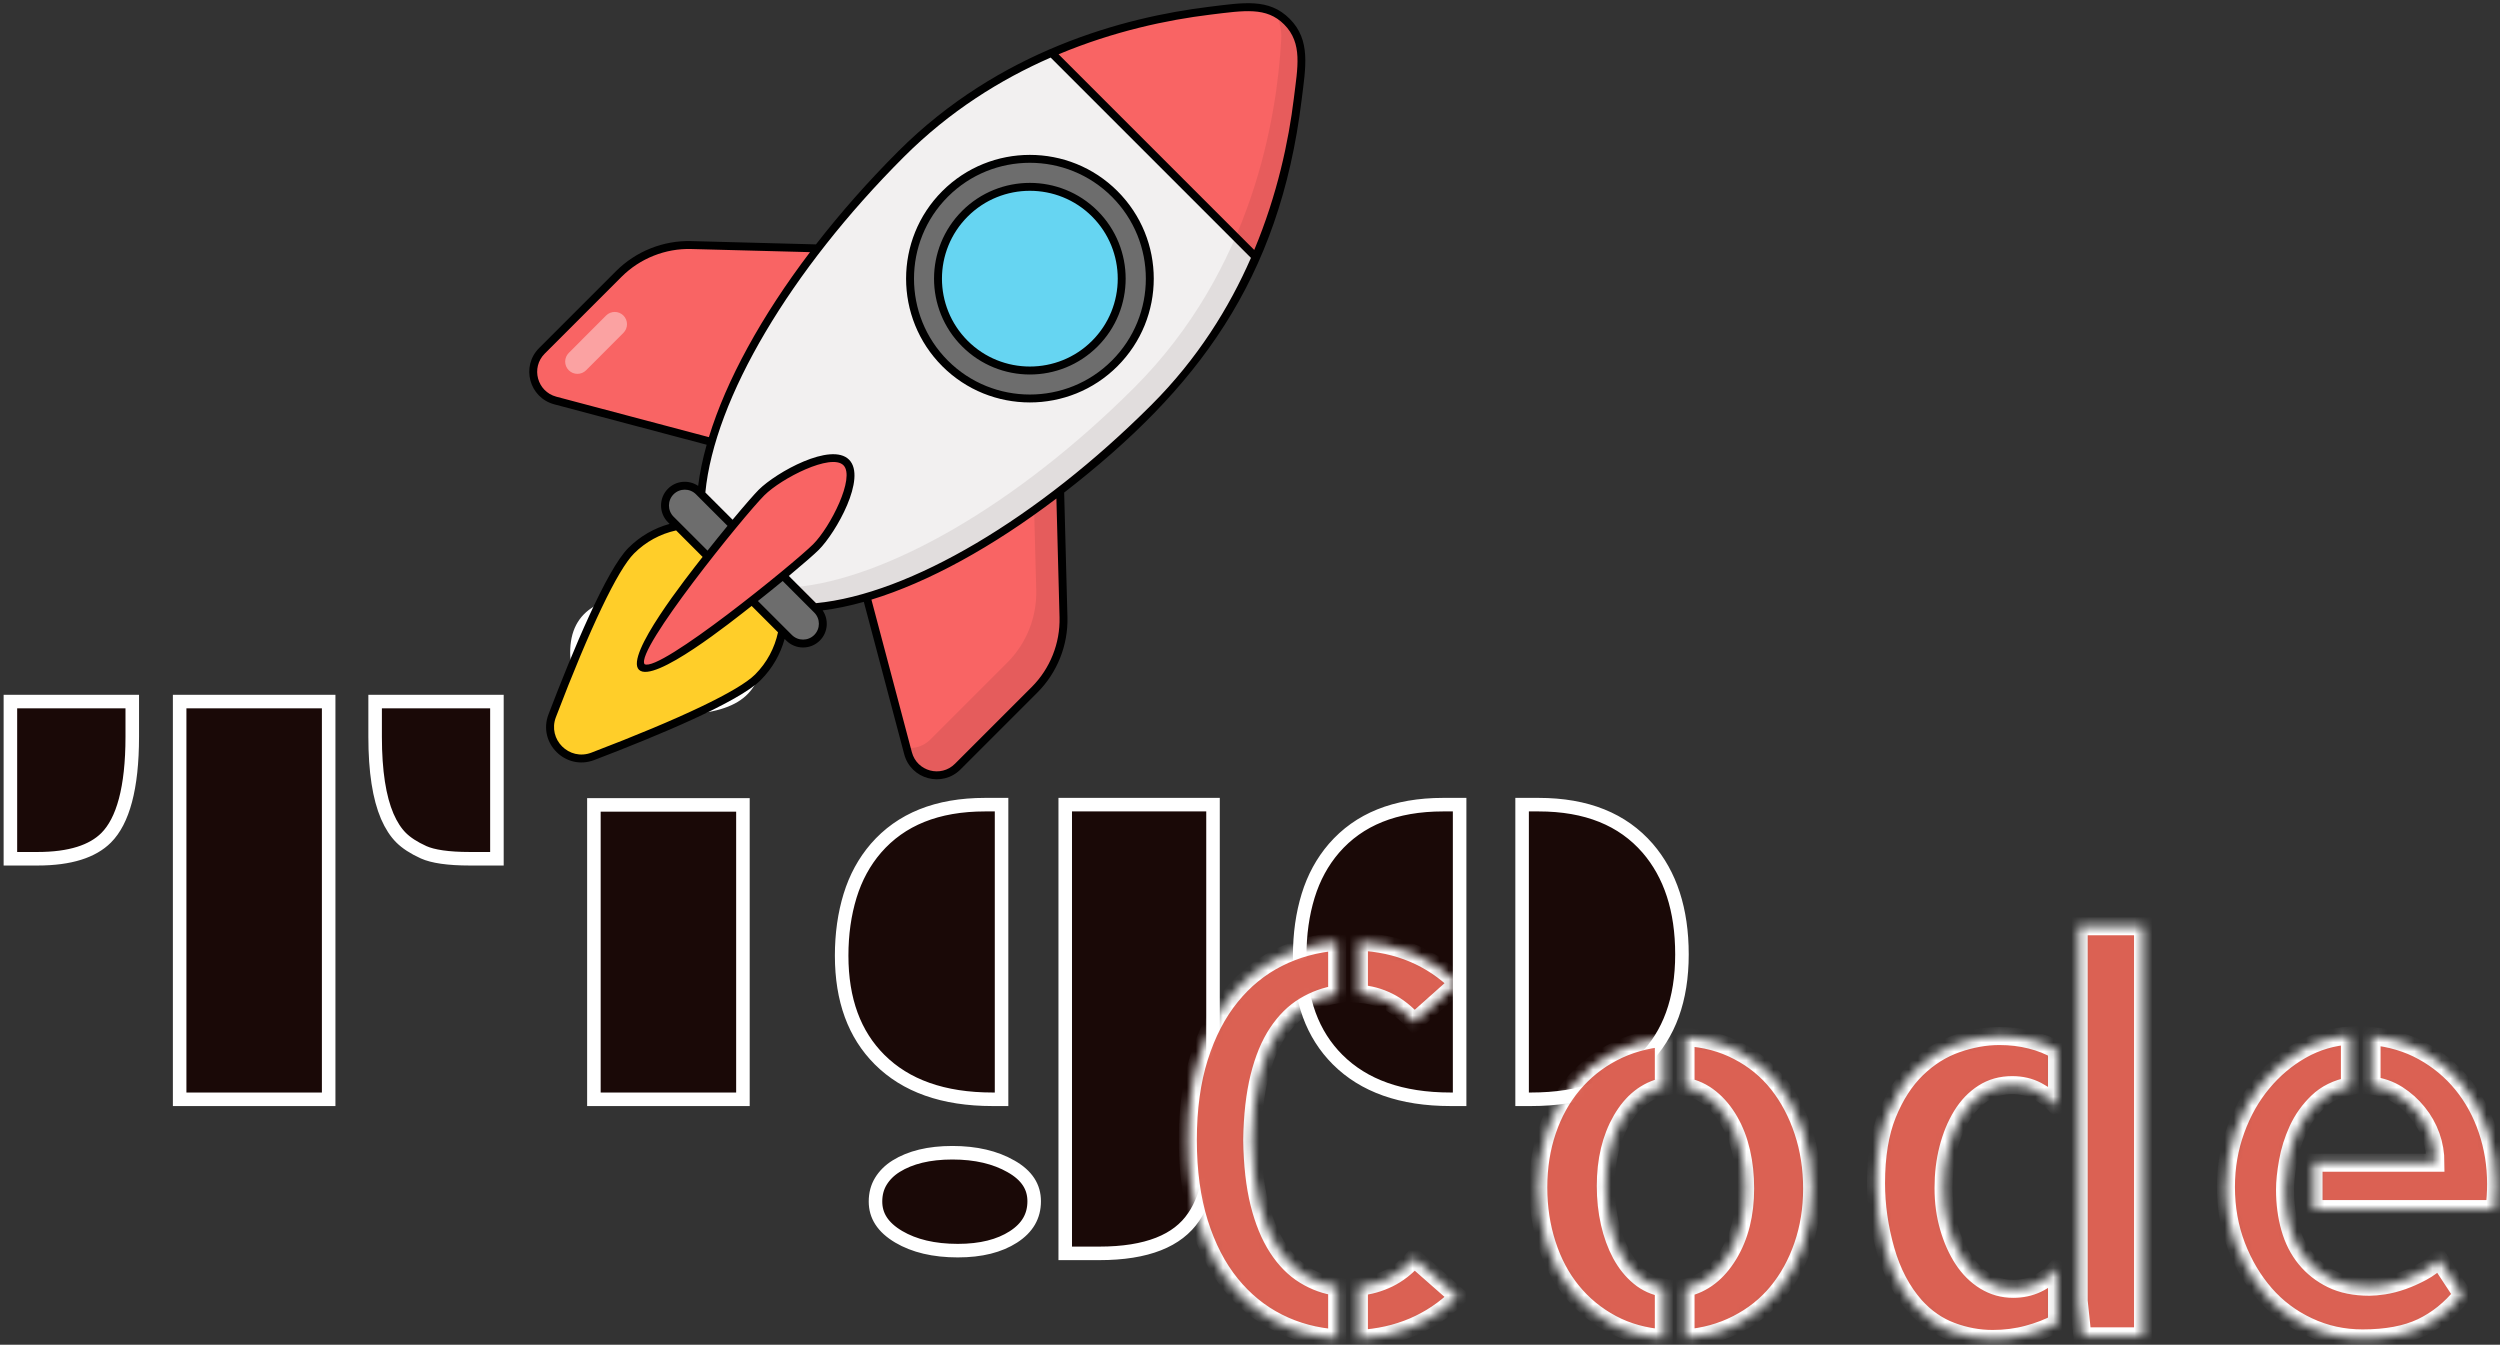 <svg width="277" height="149" viewBox="0 0 277 149" fill="none" xmlns="http://www.w3.org/2000/svg">
<rect x="0" y="0" width="277" height="149" fill="#333333" stroke="none"/>
<path d="M81.643 76.937L81.641 76.938C80.24 77.921 77.83 78.482 74.255 78.482C70.616 78.482 68.014 77.908 66.343 76.863C64.731 75.855 63.925 74.371 63.925 72.3C63.925 70.148 64.707 68.718 66.202 67.838C67.793 66.903 70.321 66.386 73.892 66.386C77.465 66.386 79.964 66.904 81.506 67.834C82.955 68.709 83.721 70.143 83.721 72.314C83.721 74.506 82.996 75.993 81.643 76.937ZM132.256 134.847L132.254 134.849C130.497 137.45 127.115 138.873 121.795 138.873H118.027V89.156H134.402V123.792C134.402 126.148 134.259 128.275 133.978 130.175C133.704 132.025 133.123 133.575 132.256 134.847ZM99.291 129.214L99.291 129.214C100.858 128.239 102.918 127.723 105.525 127.723C108.129 127.723 110.281 128.238 112.017 129.229L112.018 129.23C113.802 130.242 114.587 131.525 114.587 133.096C114.587 134.733 113.858 136.037 112.284 137.052C110.743 138.045 108.709 138.571 106.129 138.571C103.46 138.571 101.291 138.045 99.579 137.037C97.788 135.977 97.005 134.678 97.005 133.13C97.005 132.272 97.207 131.534 97.595 130.894C98.001 130.229 98.561 129.669 99.291 129.214ZM41.564 81.638V77.733H55.059V95.15H52.058C49.63 95.15 47.955 94.888 46.943 94.434C45.837 93.933 45.012 93.387 44.437 92.812C43.86 92.235 43.346 91.455 42.908 90.446C42.029 88.396 41.564 85.477 41.564 81.638ZM19.905 121.801V77.733H36.416V121.801H19.905ZM1.152 95.15V77.733H14.654V81.638C14.654 87.343 13.61 90.976 11.761 92.826C10.267 94.32 7.791 95.15 4.153 95.15H1.152ZM65.804 121.801V89.183H82.316V121.801H65.804ZM93.255 105.876C93.255 103.488 93.568 101.282 94.189 99.254C94.809 97.236 95.765 95.483 97.055 93.984C99.825 90.793 103.816 89.156 109.145 89.156H110.973V121.801H109.982C104.493 121.801 100.353 120.301 97.451 117.399C94.678 114.626 93.255 110.816 93.255 105.876ZM168.649 121.801V89.156H170.477C175.802 89.156 179.791 90.793 182.561 93.985C185.071 96.898 186.361 100.792 186.361 105.746C186.361 110.777 184.936 114.629 182.165 117.399C179.263 120.302 175.125 121.801 169.641 121.801H168.649ZM144.008 105.876C144.008 103.488 144.321 101.282 144.941 99.254C145.561 97.236 146.518 95.483 147.808 93.984C150.578 90.793 154.568 89.156 159.898 89.156H161.726V121.801H160.734C155.246 121.801 151.106 120.301 148.203 117.399C145.431 114.626 144.008 110.816 144.008 105.876Z" fill="#1A0907" stroke="white" stroke-width="1.5"/>
<mask id="path-2-inside-1_3_20" fill="white">
<path d="M161.549 108.947L156.699 113.27C155.8 112.26 154.844 111.501 153.83 110.994C152.82 110.487 151.731 110.194 150.561 110.114V104.324C154.924 104.52 158.587 106.06 161.549 108.947ZM150.561 148.358V142.568C151.731 142.452 152.83 142.141 153.86 141.634C154.894 141.127 155.84 140.386 156.699 139.412L161.549 143.682C160.068 145.123 158.411 146.232 156.579 147.011C154.747 147.793 152.741 148.242 150.561 148.358ZM131.61 126.311C131.61 122.842 132.029 119.782 132.867 117.132C133.705 114.481 134.867 112.24 136.352 110.408C137.833 108.575 139.577 107.152 141.585 106.138C143.589 105.124 145.781 104.52 148.16 104.324V110.174C146.875 110.37 145.667 110.809 144.537 111.491C143.404 112.17 142.41 113.154 141.555 114.443C140.697 115.729 140.025 117.355 139.538 119.323C139.051 121.291 138.787 123.621 138.747 126.311C138.787 129.042 139.051 131.381 139.538 133.329C140.025 135.277 140.697 136.913 141.555 138.239C142.41 139.564 143.414 140.578 144.567 141.281C145.717 141.983 146.915 142.412 148.16 142.568V148.298C145.781 148.143 143.589 147.558 141.585 146.544C139.577 145.53 137.833 144.107 136.352 142.275C134.867 140.442 133.705 138.191 132.867 135.52C132.029 132.85 131.61 129.78 131.61 126.311ZM186.756 120.407V114.91C188.899 115.026 190.847 115.543 192.6 116.461C194.356 117.375 195.829 118.583 197.019 120.084C198.204 121.585 199.128 123.329 199.791 125.317C200.454 127.305 200.785 129.431 200.785 131.694C200.785 133.954 200.446 136.067 199.767 138.035C199.085 140.003 198.138 141.72 196.929 143.185C195.719 144.646 194.238 145.823 192.486 146.717C190.73 147.616 188.819 148.143 186.756 148.298V142.688C188.704 142.257 190.292 141.027 191.522 138.999C192.747 136.975 193.36 134.54 193.36 131.694C193.36 130.249 193.215 128.894 192.923 127.628C192.632 126.363 192.193 125.223 191.606 124.209C191.023 123.195 190.322 122.357 189.504 121.695C188.686 121.032 187.77 120.603 186.756 120.407ZM170.439 131.574C170.439 129.315 170.77 127.209 171.433 125.257C172.096 123.309 173.042 121.605 174.271 120.144C175.497 118.683 176.968 117.503 178.684 116.605C180.401 115.707 182.291 115.162 184.355 114.97V120.407C182.407 120.834 180.848 122.062 179.678 124.09C178.509 126.117 177.924 128.555 177.924 131.401C177.924 132.842 178.069 134.205 178.361 135.49C178.656 136.78 179.075 137.931 179.618 138.945C180.165 139.955 180.838 140.792 181.636 141.454C182.434 142.117 183.341 142.528 184.355 142.688V148.298C182.211 148.143 180.283 147.608 178.57 146.694C176.854 145.775 175.391 144.576 174.181 143.095C172.972 141.614 172.046 139.879 171.403 137.891C170.76 135.904 170.439 133.798 170.439 131.574ZM230.316 102.629H237.453V148.065H230.729L230.316 144.149V102.629ZM207.862 131.107C207.862 128.066 208.281 125.513 209.119 123.449C209.957 121.381 211.039 119.705 212.365 118.419C213.69 117.134 215.163 116.208 216.784 115.641C218.4 115.074 219.987 114.791 221.544 114.791C222.753 114.791 223.905 114.928 224.999 115.204C226.089 115.475 227.063 115.864 227.921 116.371V122.569C227.258 121.866 226.518 121.301 225.699 120.874C224.881 120.447 223.965 120.233 222.951 120.233C221.741 120.233 220.67 120.535 219.735 121.138C218.797 121.74 218.007 122.569 217.364 123.623C216.722 124.676 216.225 125.884 215.873 127.245C215.522 128.61 215.346 130.073 215.346 131.634C215.346 133.191 215.542 134.642 215.933 135.987C216.324 137.333 216.851 138.512 217.514 139.526C218.177 140.54 218.985 141.34 219.939 141.927C220.893 142.51 221.935 142.801 223.065 142.801C224.977 142.801 226.595 142.041 227.921 140.52V146.604C226.987 147.111 225.905 147.53 224.675 147.861C223.446 148.192 222.149 148.358 220.783 148.358C219.227 148.358 217.698 148.075 216.197 147.508C214.696 146.945 213.36 146.019 212.191 144.73C210.71 143.053 209.618 140.977 208.916 138.502C208.213 136.027 207.862 133.562 207.862 131.107ZM262.768 120.287V114.791C264.876 114.986 266.778 115.553 268.475 116.491C270.167 117.425 271.618 118.633 272.828 120.114C274.037 121.595 274.963 123.291 275.606 125.203C276.249 127.111 276.57 129.099 276.57 131.167C276.57 132.101 276.512 133.035 276.397 133.969H256.337V128.826H269.846C269.846 127.812 269.68 126.838 269.349 125.904C269.018 124.966 268.531 124.098 267.888 123.299C267.245 122.501 266.495 121.828 265.636 121.281C264.778 120.738 263.822 120.407 262.768 120.287ZM262.535 142.568C262.966 142.568 263.503 142.52 264.146 142.424C264.788 142.324 265.471 142.149 266.193 141.897C266.912 141.642 267.632 141.32 268.355 140.933C269.077 140.542 269.71 140.073 270.253 139.526L272.828 143.448C271.542 145.045 270.041 146.252 268.325 147.071C266.608 147.889 264.425 148.298 261.774 148.298C259.631 148.298 257.625 147.859 255.757 146.981C253.884 146.107 252.286 144.909 250.96 143.388C249.635 141.867 248.581 140.093 247.799 138.065C247.02 136.037 246.631 133.854 246.631 131.514C246.631 129.295 246.992 127.191 247.715 125.203C248.434 123.215 249.418 121.471 250.667 119.97C251.912 118.469 253.363 117.25 255.02 116.311C256.681 115.377 258.465 114.852 260.373 114.737V120.347C258.932 120.619 257.743 121.204 256.804 122.102C255.87 123 255.14 124.024 254.613 125.173C254.086 126.323 253.717 127.503 253.505 128.712C253.29 129.918 253.182 130.95 253.182 131.808C253.182 133.329 253.367 134.742 253.739 136.047C254.106 137.353 254.681 138.484 255.463 139.442C256.242 140.396 257.206 141.155 258.355 141.718C259.505 142.285 260.898 142.568 262.535 142.568Z"/>
</mask>
<path d="M161.549 108.947L156.699 113.27C155.8 112.26 154.844 111.501 153.83 110.994C152.82 110.487 151.731 110.194 150.561 110.114V104.324C154.924 104.52 158.587 106.06 161.549 108.947ZM150.561 148.358V142.568C151.731 142.452 152.83 142.141 153.86 141.634C154.894 141.127 155.84 140.386 156.699 139.412L161.549 143.682C160.068 145.123 158.411 146.232 156.579 147.011C154.747 147.793 152.741 148.242 150.561 148.358ZM131.61 126.311C131.61 122.842 132.029 119.782 132.867 117.132C133.705 114.481 134.867 112.24 136.352 110.408C137.833 108.575 139.577 107.152 141.585 106.138C143.589 105.124 145.781 104.52 148.16 104.324V110.174C146.875 110.37 145.667 110.809 144.537 111.491C143.404 112.17 142.41 113.154 141.555 114.443C140.697 115.729 140.025 117.355 139.538 119.323C139.051 121.291 138.787 123.621 138.747 126.311C138.787 129.042 139.051 131.381 139.538 133.329C140.025 135.277 140.697 136.913 141.555 138.239C142.41 139.564 143.414 140.578 144.567 141.281C145.717 141.983 146.915 142.412 148.16 142.568V148.298C145.781 148.143 143.589 147.558 141.585 146.544C139.577 145.53 137.833 144.107 136.352 142.275C134.867 140.442 133.705 138.191 132.867 135.52C132.029 132.85 131.61 129.78 131.61 126.311ZM186.756 120.407V114.91C188.899 115.026 190.847 115.543 192.6 116.461C194.356 117.375 195.829 118.583 197.019 120.084C198.204 121.585 199.128 123.329 199.791 125.317C200.454 127.305 200.785 129.431 200.785 131.694C200.785 133.954 200.446 136.067 199.767 138.035C199.085 140.003 198.138 141.72 196.929 143.185C195.719 144.646 194.238 145.823 192.486 146.717C190.73 147.616 188.819 148.143 186.756 148.298V142.688C188.704 142.257 190.292 141.027 191.522 138.999C192.747 136.975 193.36 134.54 193.36 131.694C193.36 130.249 193.215 128.894 192.923 127.628C192.632 126.363 192.193 125.223 191.606 124.209C191.023 123.195 190.322 122.357 189.504 121.695C188.686 121.032 187.77 120.603 186.756 120.407ZM170.439 131.574C170.439 129.315 170.77 127.209 171.433 125.257C172.096 123.309 173.042 121.605 174.271 120.144C175.497 118.683 176.968 117.503 178.684 116.605C180.401 115.707 182.291 115.162 184.355 114.97V120.407C182.407 120.834 180.848 122.062 179.678 124.09C178.509 126.117 177.924 128.555 177.924 131.401C177.924 132.842 178.069 134.205 178.361 135.49C178.656 136.78 179.075 137.931 179.618 138.945C180.165 139.955 180.838 140.792 181.636 141.454C182.434 142.117 183.341 142.528 184.355 142.688V148.298C182.211 148.143 180.283 147.608 178.57 146.694C176.854 145.775 175.391 144.576 174.181 143.095C172.972 141.614 172.046 139.879 171.403 137.891C170.76 135.904 170.439 133.798 170.439 131.574ZM230.316 102.629H237.453V148.065H230.729L230.316 144.149V102.629ZM207.862 131.107C207.862 128.066 208.281 125.513 209.119 123.449C209.957 121.381 211.039 119.705 212.365 118.419C213.69 117.134 215.163 116.208 216.784 115.641C218.4 115.074 219.987 114.791 221.544 114.791C222.753 114.791 223.905 114.928 224.999 115.204C226.089 115.475 227.063 115.864 227.921 116.371V122.569C227.258 121.866 226.518 121.301 225.699 120.874C224.881 120.447 223.965 120.233 222.951 120.233C221.741 120.233 220.67 120.535 219.735 121.138C218.797 121.74 218.007 122.569 217.364 123.623C216.722 124.676 216.225 125.884 215.873 127.245C215.522 128.61 215.346 130.073 215.346 131.634C215.346 133.191 215.542 134.642 215.933 135.987C216.324 137.333 216.851 138.512 217.514 139.526C218.177 140.54 218.985 141.34 219.939 141.927C220.893 142.51 221.935 142.801 223.065 142.801C224.977 142.801 226.595 142.041 227.921 140.52V146.604C226.987 147.111 225.905 147.53 224.675 147.861C223.446 148.192 222.149 148.358 220.783 148.358C219.227 148.358 217.698 148.075 216.197 147.508C214.696 146.945 213.36 146.019 212.191 144.73C210.71 143.053 209.618 140.977 208.916 138.502C208.213 136.027 207.862 133.562 207.862 131.107ZM262.768 120.287V114.791C264.876 114.986 266.778 115.553 268.475 116.491C270.167 117.425 271.618 118.633 272.828 120.114C274.037 121.595 274.963 123.291 275.606 125.203C276.249 127.111 276.57 129.099 276.57 131.167C276.57 132.101 276.512 133.035 276.397 133.969H256.337V128.826H269.846C269.846 127.812 269.68 126.838 269.349 125.904C269.018 124.966 268.531 124.098 267.888 123.299C267.245 122.501 266.495 121.828 265.636 121.281C264.778 120.738 263.822 120.407 262.768 120.287ZM262.535 142.568C262.966 142.568 263.503 142.52 264.146 142.424C264.788 142.324 265.471 142.149 266.193 141.897C266.912 141.642 267.632 141.32 268.355 140.933C269.077 140.542 269.71 140.073 270.253 139.526L272.828 143.448C271.542 145.045 270.041 146.252 268.325 147.071C266.608 147.889 264.425 148.298 261.774 148.298C259.631 148.298 257.625 147.859 255.757 146.981C253.884 146.107 252.286 144.909 250.96 143.388C249.635 141.867 248.581 140.093 247.799 138.065C247.02 136.037 246.631 133.854 246.631 131.514C246.631 129.295 246.992 127.191 247.715 125.203C248.434 123.215 249.418 121.471 250.667 119.97C251.912 118.469 253.363 117.25 255.02 116.311C256.681 115.377 258.465 114.852 260.373 114.737V120.347C258.932 120.619 257.743 121.204 256.804 122.102C255.87 123 255.14 124.024 254.613 125.173C254.086 126.323 253.717 127.503 253.505 128.712C253.29 129.918 253.182 130.95 253.182 131.808C253.182 133.329 253.367 134.742 253.739 136.047C254.106 137.353 254.681 138.484 255.463 139.442C256.242 140.396 257.206 141.155 258.355 141.718C259.505 142.285 260.898 142.568 262.535 142.568Z" fill="#DB6153" stroke="white" stroke-width="2" mask="url(#path-2-inside-1_3_20)"/>
<path d="M83.974 75.046C81.562 77.458 72.321 81.268 65.681 83.803C62.865 84.879 60.108 82.122 61.183 79.306C63.718 72.666 67.529 63.425 69.941 61.013C73.818 57.136 80.097 57.136 83.974 61.013C87.851 64.89 87.851 71.169 83.974 75.046Z" fill="#FFCE29"/>
<path d="M114.627 76.428L106.115 84.94C104.322 86.733 101.26 85.908 100.611 83.457L92.424 52.571L61.528 44.377C59.077 43.727 58.253 40.665 60.046 38.872L68.558 30.36C70.685 28.233 73.592 27.073 76.599 27.152L108.386 27.99L116.997 36.6L117.834 68.387C117.914 71.394 116.754 74.301 114.627 76.428Z" fill="#F96464"/>
<path opacity="0.4" d="M63.019 39.105L67.153 34.962C67.683 34.431 68.544 34.43 69.074 34.961C69.605 35.49 69.605 36.35 69.076 36.881L64.941 41.024C64.411 41.555 63.551 41.556 63.02 41.026C62.489 40.496 62.489 39.636 63.019 39.105Z" fill="white"/>
<path opacity="0.08" d="M114.623 76.43L106.114 84.939C104.322 86.732 101.261 85.912 100.608 83.454L100.455 82.865C101.377 82.967 102.35 82.673 103.099 81.924L111.607 73.415C113.739 71.283 114.892 68.376 114.815 65.367L113.976 33.58L116.998 36.602L117.837 68.389C117.914 71.398 116.755 74.298 114.623 76.43Z" fill="black"/>
<path d="M90.248 67.287C100.336 66.406 114.818 58.244 127.906 45.156C140.99 32.072 143.708 15.257 144.182 6.565C144.359 3.306 141.674 0.621 138.415 0.8C129.725 1.275 112.914 3.998 99.831 17.081C86.743 30.169 78.581 44.65 77.698 54.736L90.248 67.287Z" fill="#F2F0F0"/>
<path d="M139.12 28.465C142.789 19.947 143.897 11.789 144.182 6.566C144.359 3.306 141.674 0.621 138.415 0.8C133.193 1.085 125.037 2.195 116.521 5.865L139.12 28.465Z" fill="#F96464"/>
<path d="M90.529 70.663C89.673 71.519 88.284 71.519 87.428 70.663L74.323 57.559C73.467 56.702 73.467 55.314 74.323 54.458C75.18 53.601 76.568 53.601 77.424 54.458L90.529 67.562C91.385 68.419 91.385 69.807 90.529 70.663Z" fill="#6D6D6D"/>
<path d="M90.405 60.617C88.489 62.534 72.766 75.559 71.104 73.896C69.428 72.22 82.453 56.498 84.369 54.582C86.3 52.651 92.085 49.562 93.761 51.238C95.424 52.901 92.336 58.686 90.405 60.617Z" fill="#F96464"/>
<path d="M102.382 37.11C98.939 30.632 101.399 22.59 107.876 19.146C114.354 15.703 122.396 18.163 125.84 24.64C129.283 31.118 126.823 39.16 120.346 42.604C113.868 46.047 105.825 43.587 102.382 37.11Z" fill="#6D6D6D"/>
<path d="M105.123 35.653C102.484 30.689 104.369 24.526 109.333 21.887C114.297 19.248 120.46 21.133 123.099 26.097C125.738 31.061 123.853 37.224 118.889 39.863C113.925 42.502 107.762 40.617 105.123 35.653Z" fill="#66D5F2"/>
<path d="M142.897 2.083C140.587 -0.227 137.804 0.285 133.926 0.76C133.915 0.762 133.904 0.763 133.892 0.764C124.539 1.916 110.694 5.597 99.52 16.771C96.17 20.122 93.115 23.591 90.41 27.077L76.611 26.713C73.49 26.622 70.45 27.847 68.248 30.049L59.736 38.562C57.704 40.594 58.635 44.063 61.416 44.801L78.298 49.278C77.854 50.857 77.534 52.383 77.354 53.837C76.33 53.139 74.92 53.24 74.013 54.148C72.987 55.174 72.987 56.843 74.013 57.869L74.191 58.047C72.484 58.517 70.917 59.416 69.63 60.702C67.206 63.127 63.476 72.073 60.773 79.15C59.56 82.328 62.676 85.421 65.837 84.214C72.914 81.511 81.86 77.781 84.284 75.356C85.596 74.044 86.477 72.464 86.936 70.792L87.118 70.974C88.144 72 89.813 71.999 90.839 70.974C91.748 70.066 91.848 68.654 91.148 67.631C92.604 67.451 94.132 67.13 95.712 66.686L100.187 83.57C100.923 86.348 104.391 87.285 106.426 85.251L114.937 76.739C117.139 74.537 118.355 71.489 118.273 68.376L117.91 54.577C132.662 43.128 141.766 31.049 144.219 11.084C144.666 7.444 145.258 4.442 142.897 2.083ZM142.277 2.703C144.366 4.792 143.771 7.487 143.359 10.888C142.78 15.629 141.54 21.541 138.97 27.694L117.291 6.015C123.439 3.445 129.347 2.205 134.085 1.625C137.906 1.161 140.318 0.745 142.277 2.703ZM61.64 43.953C59.517 43.39 58.801 40.737 60.356 39.182L68.869 30.67C70.907 28.631 73.735 27.51 76.587 27.591L89.749 27.938C84.374 35.02 80.473 42.135 78.544 48.436L61.64 43.953ZM74.633 54.768C75.317 54.084 76.43 54.084 77.114 54.768C81.603 59.268 76.223 53.878 80.61 58.264C79.914 59.11 79.164 60.038 78.395 61.01L74.633 57.249C73.95 56.565 73.95 55.452 74.633 54.768ZM84.679 54.892C86.593 52.979 92.09 50.188 93.451 51.548C94.796 52.894 91.999 58.403 90.094 60.307C88.01 62.392 73.07 74.546 71.416 73.588C70.362 72.055 82.444 57.127 84.679 54.892ZM83.664 74.736C81.858 76.542 75.415 79.617 65.524 83.394C63.06 84.335 60.654 81.922 61.593 79.463C65.37 69.571 68.445 63.129 70.251 61.323C71.55 60.023 73.161 59.153 74.913 58.769L77.849 61.705C76.153 63.874 69.214 72.628 70.794 74.206C72.417 75.829 81.218 68.754 83.283 67.139L86.203 70.059C85.834 71.773 84.994 73.405 83.664 74.736ZM90.219 70.353C89.535 71.037 88.422 71.037 87.738 70.353L83.977 66.592C84.95 65.823 85.877 65.073 86.723 64.377C87.172 64.826 90.264 67.918 90.219 67.873C90.903 68.557 90.903 69.669 90.219 70.353ZM117.396 68.399C117.472 71.272 116.35 74.085 114.317 76.118L105.805 84.63C104.252 86.182 101.599 85.471 101.035 83.345L96.554 66.439C102.854 64.51 109.968 60.61 117.049 55.237L117.396 68.399ZM127.595 44.845C115.014 57.427 100.795 65.831 90.417 66.83L87.402 63.815C89.037 62.454 90.268 61.374 90.715 60.928C92.641 59.002 96.069 52.926 94.072 50.928C92.091 48.948 86.005 52.326 84.059 54.272C83.612 54.719 82.531 55.951 81.172 57.585L78.154 54.568C79.157 44.19 87.561 29.972 100.141 17.392C105.232 12.301 110.89 8.795 116.414 6.379L138.606 28.572C136.191 34.097 132.686 39.755 127.595 44.845Z" fill="black"/>
<path d="M123.813 21.174C118.463 15.824 109.758 15.823 104.407 21.174C99.057 26.524 99.057 35.229 104.407 40.579C109.756 45.928 118.463 45.929 123.813 40.579C129.176 35.216 129.182 26.543 123.813 21.174ZM123.192 39.958C118.185 44.966 110.035 44.966 105.028 39.958C100.019 34.95 100.019 26.802 105.028 21.794C110.034 16.787 118.184 16.785 123.192 21.794C128.213 26.814 128.219 34.933 123.192 39.958Z" fill="black"/>
<path d="M121.618 23.369C117.479 19.229 110.742 19.228 106.602 23.369C102.454 27.517 102.453 34.235 106.602 38.384C110.751 42.532 117.469 42.533 121.618 38.384C125.758 34.245 125.758 27.509 121.618 23.369ZM120.998 37.764C117.2 41.562 111.02 41.561 107.223 37.764C103.417 33.958 103.417 27.795 107.223 23.989C111.021 20.191 117.199 20.191 120.998 23.989C124.796 27.787 124.796 33.966 120.998 37.764Z" fill="black"/>
<path opacity="0.08" d="M127.908 45.155C114.821 58.241 100.333 66.404 90.249 67.281L88.028 65.06C98.112 64.183 112.6 56.02 125.686 42.934C138.766 29.854 141.487 13.035 141.961 4.34C142.018 3.297 141.775 2.298 141.314 1.453C143.107 2.413 144.298 4.36 144.182 6.562C143.709 15.256 140.988 32.075 127.908 45.155Z" fill="#1A0907"/>
</svg>

